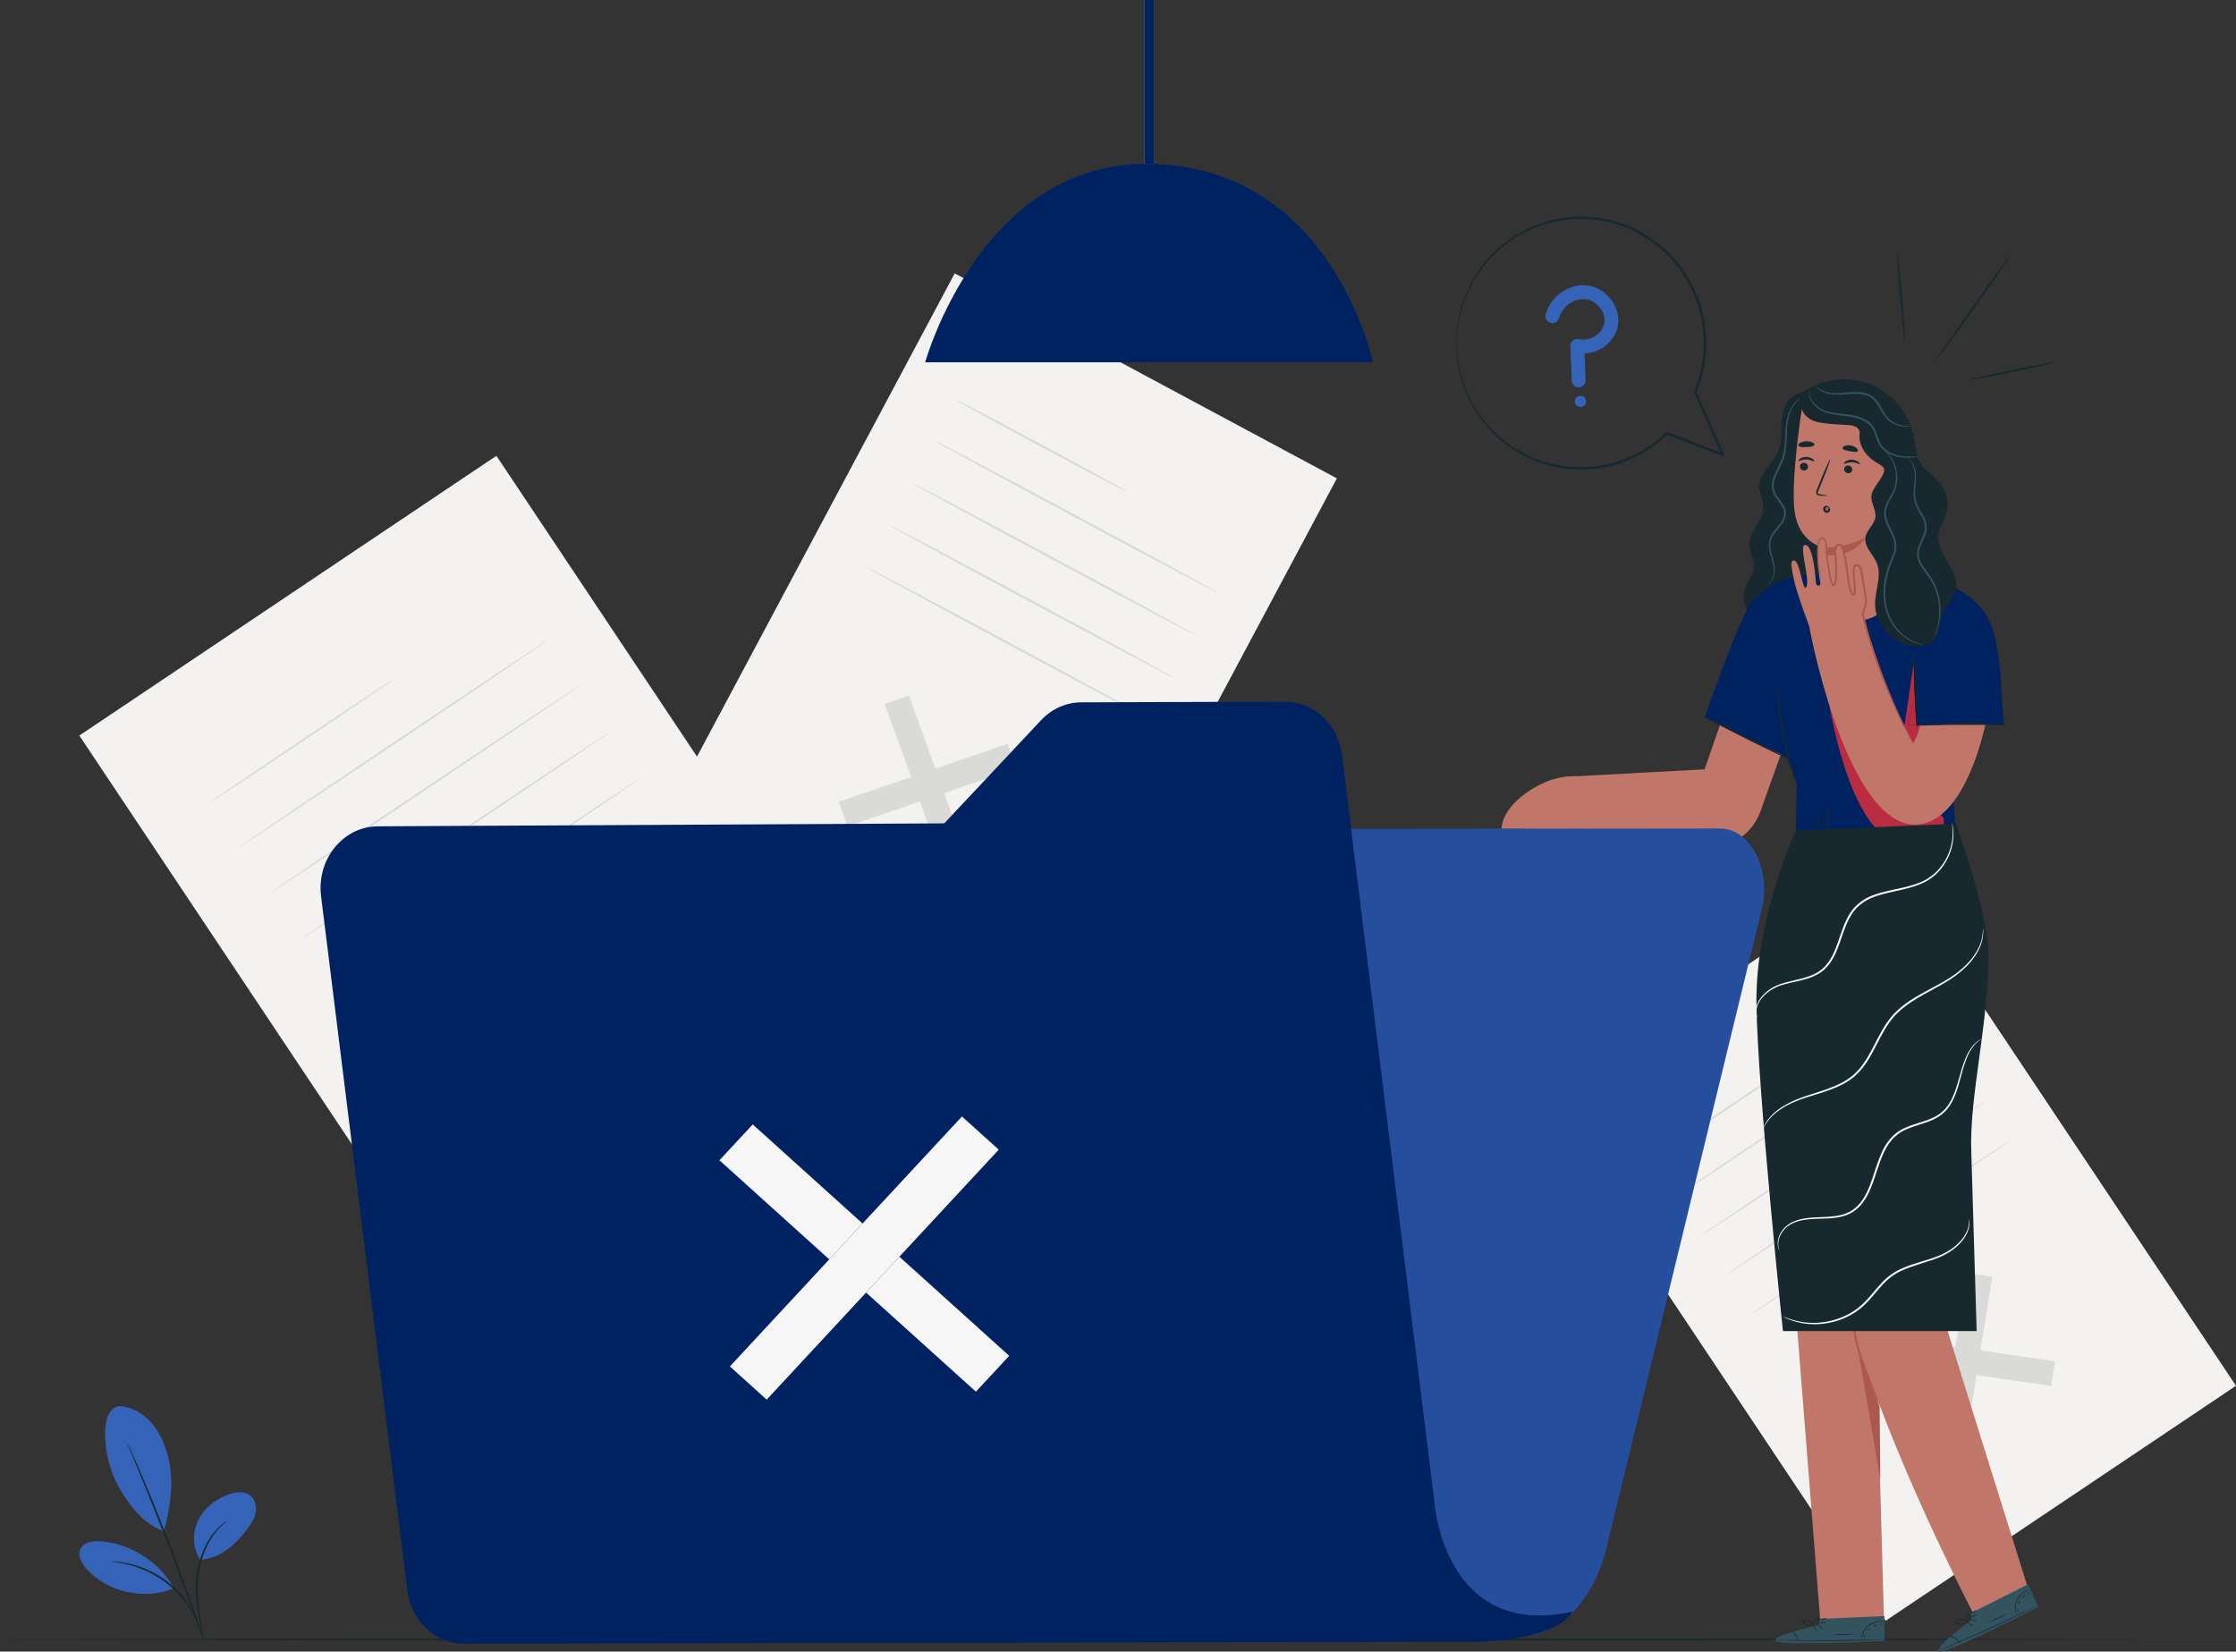 <svg width="417" height="308" viewBox="0 0 417 308" fill="none" xmlns="http://www.w3.org/2000/svg">
<rect x="0" y="0" width="417" height="308" fill="#333333" stroke="none"/>
<g clip-path="url(#clip0)">
<path d="M169.18 199.854L91.398 252.027L14.793 137.173L92.575 85.001L169.18 199.854Z" fill="#F3F2F1"/>
<path d="M128.996 194.409L128.114 199.887L89.447 194.301L90.33 188.823L128.996 194.409Z" fill="#DADBD8"/>
<path d="M109.524 174.866L115.072 175.668L108.921 213.844L103.372 213.043L109.524 174.866Z" fill="#DADBD8"/>
<path d="M73.909 126.342C73.964 126.426 66.169 131.751 56.501 138.237C46.829 144.724 38.946 149.914 38.891 149.831C38.836 149.748 46.629 144.423 56.3 137.936C65.969 131.45 73.854 126.26 73.909 126.342Z" fill="#DADBD8"/>
<path d="M102.514 119.142C102.569 119.225 89.607 128.017 73.566 138.776C57.519 149.54 44.47 158.195 44.414 158.111C44.359 158.029 57.318 149.238 73.365 138.476C89.406 127.716 102.458 119.058 102.514 119.142Z" fill="#DADBD8"/>
<path d="M108.247 127.738C108.303 127.822 95.34 136.613 79.299 147.372C63.252 158.136 50.203 166.791 50.148 166.708C50.092 166.625 63.052 157.835 79.099 147.072C95.139 136.312 108.191 127.655 108.247 127.738Z" fill="#DADBD8"/>
<path d="M113.981 136.335C114.036 136.418 101.074 145.21 85.033 155.97C68.986 166.733 55.937 175.388 55.881 175.305C55.826 175.222 68.785 166.432 84.832 155.669C100.873 144.909 113.925 136.252 113.981 136.335Z" fill="#DADBD8"/>
<path d="M119.715 144.932C119.77 145.015 106.808 153.807 90.767 164.566C74.72 175.329 61.671 183.985 61.615 183.901C61.56 183.819 74.519 175.029 90.566 164.266C106.607 153.506 119.659 144.849 119.715 144.932Z" fill="#DADBD8"/>
<path d="M416.999 258.433L351.675 302.248L287.341 205.791L352.664 161.976L416.999 258.433Z" fill="#F3F2F1"/>
<path d="M383.251 253.859L382.51 258.461L350.037 253.769L350.779 249.168L383.251 253.859Z" fill="#DADBD8"/>
<path d="M366.899 237.447L371.558 238.119L366.391 270.181L361.731 269.509L366.899 237.447Z" fill="#DADBD8"/>
<path d="M336.987 196.696C337.042 196.779 330.504 201.262 322.384 206.708C314.261 212.157 307.633 216.505 307.577 216.421C307.522 216.338 314.06 211.855 322.183 206.407C330.302 200.961 336.931 196.612 336.987 196.696Z" fill="#DADBD8"/>
<path d="M361.01 190.648C361.065 190.731 350.187 198.125 336.715 207.161C323.238 216.201 312.272 223.46 312.217 223.375C312.162 223.293 323.038 215.9 336.514 206.861C349.987 197.825 360.955 190.564 361.01 190.648Z" fill="#DADBD8"/>
<path d="M365.826 197.868C365.881 197.951 355.001 205.345 341.53 214.381C328.053 223.421 317.087 230.678 317.031 230.595C316.977 230.513 327.852 223.12 341.33 214.08C354.801 205.044 365.77 197.784 365.826 197.868Z" fill="#DADBD8"/>
<path d="M370.641 205.088C370.696 205.171 359.817 212.565 346.345 221.601C332.869 230.641 321.902 237.898 321.847 237.815C321.791 237.733 332.668 230.34 346.145 221.3C359.616 212.264 370.585 205.004 370.641 205.088Z" fill="#DADBD8"/>
<path d="M375.456 212.307C375.512 212.39 364.633 219.784 351.161 228.821C337.685 237.86 326.719 245.118 326.663 245.035C326.607 244.952 337.484 237.56 350.96 228.52C364.432 219.484 375.401 212.224 375.456 212.307Z" fill="#DADBD8"/>
<path d="M193.19 194.456L121.916 156.23L178.044 50.984L249.32 89.21L193.19 194.456Z" fill="#F3F2F1"/>
<path d="M180.989 161.534L176.467 163.087L164.989 131.266L169.511 129.713L180.989 161.534Z" fill="#DADBD8"/>
<path d="M187.922 138.706L189.569 143.271L158.056 154.094L156.409 149.528L187.922 138.706Z" fill="#DADBD8"/>
<path d="M210.314 91.756C210.258 91.861 203.029 88.092 194.169 83.341C185.306 78.588 178.169 74.651 178.225 74.546C178.28 74.441 185.508 78.209 194.371 82.962C203.23 87.714 210.37 91.652 210.314 91.756Z" fill="#DADBD8"/>
<path d="M227.417 110.687C227.361 110.792 215.397 104.485 200.698 96.601C185.993 88.715 174.122 82.239 174.178 82.135C174.233 82.03 186.195 88.337 200.9 96.222C215.599 104.106 227.473 110.583 227.417 110.687Z" fill="#DADBD8"/>
<path d="M223.215 118.565C223.16 118.67 211.196 112.363 196.496 104.479C181.792 96.593 169.921 90.117 169.977 90.012C170.032 89.908 181.994 96.214 196.699 104.1C211.397 111.984 223.271 118.461 223.215 118.565Z" fill="#DADBD8"/>
<path d="M219.014 126.443C218.959 126.548 206.995 120.241 192.296 112.357C177.591 104.47 165.72 97.995 165.776 97.89C165.832 97.785 177.793 104.091 192.497 111.978C207.197 119.861 219.071 126.339 219.014 126.443Z" fill="#DADBD8"/>
<path d="M214.813 134.32C214.757 134.425 202.793 128.117 188.094 120.234C173.389 112.347 161.518 105.872 161.574 105.767C161.63 105.662 173.592 111.969 188.296 119.855C202.995 127.738 214.869 134.216 214.813 134.32Z" fill="#DADBD8"/>
<path d="M213.396 30.575H215.187V-0.001H213.396V30.575Z" fill="#C3C5C2"/>
<path d="M172.539 67.562H256.044C256.044 67.562 248.334 30.555 213.659 30.555C182.817 30.555 172.539 67.562 172.539 67.562Z" fill="#002261"/>
<path d="M215.187 -0.001H213.396V30.575H215.187V-0.001Z" fill="#002261"/>
<path d="M400.213 305.752C400.213 305.852 310.615 305.934 200.116 305.934C89.579 305.934 0 305.852 0 305.752C0 305.653 89.579 305.572 200.116 305.572C310.615 305.572 400.213 305.653 400.213 305.752Z" fill="#17282F"/>
<path d="M22.149 262.217C24.494 262.299 26.693 263.576 28.239 265.344C29.785 267.113 30.733 269.337 31.339 271.608C32.512 276.004 31.791 281.192 30.541 285.566C25.796 283.865 22.869 278.79 21.546 276.122C19.454 271.905 18.228 263.01 22.149 262.217Z" fill="#3563B7"/>
<path d="M37.37 290.894C35.872 288.738 35.837 285.74 37.021 283.396C38.204 281.052 40.478 279.362 42.983 278.59C44.141 278.234 45.484 278.084 46.492 278.759C47.433 279.39 47.84 280.627 47.719 281.757C47.598 282.886 47.027 283.919 46.354 284.832C44.047 287.965 41.24 290.573 37.37 290.894Z" fill="#3563B7"/>
<path d="M37.892 305.583C37.868 305.586 37.797 305.26 37.679 304.67C37.553 304.018 37.388 303.175 37.191 302.164C36.817 300.058 36.222 297.062 36.672 293.75C37.104 290.454 38.413 287.635 39.785 285.952C40.46 285.1 41.106 284.498 41.585 284.127C41.816 283.932 42.02 283.812 42.15 283.72C42.282 283.633 42.355 283.592 42.362 283.601C42.413 283.659 41.252 284.377 39.969 286.094C38.669 287.782 37.423 290.553 36.998 293.794C36.556 297.038 37.103 300.007 37.42 302.125C37.59 303.188 37.727 304.05 37.806 304.649C37.885 305.247 37.913 305.579 37.892 305.583Z" fill="#17282F"/>
<path d="M23.68 268.908C23.691 268.903 23.756 269.027 23.871 269.268C23.998 269.542 24.16 269.892 24.36 270.327C24.779 271.25 25.369 272.592 26.084 274.257C27.513 277.587 29.424 282.213 31.419 287.37C33.413 292.53 35.113 297.24 36.296 300.665C36.887 302.378 37.354 303.767 37.665 304.732C37.809 305.189 37.925 305.557 38.016 305.845C38.093 306.1 38.128 306.237 38.117 306.241C38.107 306.244 38.05 306.115 37.953 305.867C37.848 305.584 37.712 305.222 37.544 304.774C37.184 303.783 36.686 302.416 36.077 300.743C34.839 297.339 33.105 292.645 31.113 287.49C29.119 282.337 27.244 277.698 25.869 274.348C25.194 272.7 24.642 271.354 24.243 270.378C24.065 269.933 23.922 269.574 23.81 269.295C23.715 269.046 23.67 268.912 23.68 268.908Z" fill="#17282F"/>
<path d="M32.259 295.865C29.46 291.089 24.235 287.833 18.727 287.433C17.323 287.33 15.636 287.567 15.011 288.831C14.384 290.096 15.222 291.593 16.178 292.632C20.154 296.951 26.881 298.457 32.311 296.243" fill="#3563B7"/>
<path d="M20.862 291.199C20.864 291.176 21.176 291.189 21.741 291.232C22.023 291.251 22.369 291.276 22.766 291.351C23.16 291.424 23.62 291.468 24.11 291.604C24.602 291.726 25.146 291.847 25.709 292.05C26.283 292.22 26.872 292.466 27.491 292.729C28.714 293.286 30.012 294.015 31.247 294.962C32.473 295.92 33.509 296.992 34.351 298.042C34.756 298.581 35.142 299.09 35.444 299.61C35.777 300.108 36.025 300.609 36.258 301.061C36.507 301.505 36.653 301.945 36.816 302.314C36.981 302.683 37.083 303.016 37.165 303.288C37.333 303.831 37.415 304.132 37.393 304.139C37.323 304.163 36.986 302.948 36.051 301.168C35.808 300.729 35.553 300.242 35.215 299.756C34.908 299.252 34.519 298.757 34.114 298.232C33.273 297.209 32.25 296.164 31.046 295.223C29.833 294.293 28.563 293.569 27.367 293.006C26.761 292.74 26.184 292.487 25.622 292.309C25.071 292.097 24.538 291.965 24.055 291.831C22.109 291.337 20.855 291.27 20.862 291.199Z" fill="#17282F"/>
<path d="M335.532 73.322C333.494 73.793 332.501 76.145 332.308 78.233C332.116 80.322 332.381 82.528 331.506 84.433C330.521 86.578 328.17 88.159 328.091 90.518C328.044 91.957 328.896 93.31 328.855 94.748C328.788 97.112 326.385 98.897 326.259 101.257C326.169 102.957 327.298 104.588 327.026 106.268C326.814 107.577 325.799 108.607 325.37 109.859C324.515 112.357 326.225 115.107 328.454 116.513C330.938 118.079 334.118 118.484 336.913 117.588C339.708 116.693 342.065 114.514 343.183 111.793C344.417 108.791 344.147 105.41 343.879 102.174C343.043 92.091 342.423 81.99 342.017 71.879" fill="#17282F"/>
<path d="M329.615 108.907C329.571 108.866 330.172 108.688 330.546 107.796C330.727 107.359 330.82 106.773 330.783 106.099C330.76 105.42 330.529 104.681 330.277 103.848C330.045 103.021 329.743 102.064 329.916 100.997C330.091 99.915 330.863 99.026 331.568 98.153C331.922 97.71 332.279 97.25 332.504 96.726C332.74 96.208 332.79 95.615 332.613 95.059C332.254 93.923 331.144 93.088 330.635 91.776C330.383 91.12 330.38 90.398 330.524 89.748C330.661 89.092 330.926 88.497 331.193 87.929C331.736 86.797 332.333 85.759 332.57 84.658C333.056 82.453 332.83 80.348 333.161 78.619C333.46 76.887 334.19 75.584 334.913 74.915C335.266 74.568 335.607 74.384 335.829 74.26C336.066 74.158 336.192 74.111 336.196 74.122C336.219 74.161 335.682 74.326 335.013 75.014C334.344 75.692 333.674 76.966 333.412 78.662C333.275 79.505 333.254 80.453 333.219 81.471C333.184 82.488 333.152 83.592 332.894 84.734C332.653 85.891 332.039 86.969 331.513 88.081C330.991 89.173 330.512 90.454 330.973 91.651C331.413 92.834 332.53 93.674 332.95 94.953C333.155 95.589 333.088 96.294 332.82 96.864C332.566 97.444 332.188 97.918 331.827 98.362C331.101 99.241 330.376 100.077 330.211 101.05C330.037 102.018 330.304 102.951 330.523 103.777C330.756 104.604 330.979 105.383 330.985 106.09C331.003 106.791 330.886 107.401 330.675 107.852C330.466 108.306 330.18 108.586 329.965 108.729C329.751 108.876 329.615 108.907 329.615 108.907Z" fill="#33535F"/>
<path d="M324.156 125.383L317.9 143.473L291.804 144.876L287.453 154.586L314.697 157.35C320.13 159.602 326.336 156.842 328.319 151.292L335.589 130.941L324.156 125.383Z" fill="#C0776A"/>
<path d="M378.132 295.93C378.132 295.93 359.009 235.02 358.603 233.043C358.236 231.256 365.543 187.424 366.463 176.08L340.624 177.046C340.624 177.046 340.623 177.115 340.622 177.235L329.639 177.846L339.476 302.415H351.367L350.187 261.087C357.52 280.827 368.027 300.943 368.027 300.943L378.132 295.93Z" fill="#C0776A"/>
<path d="M350.673 275.899C350.684 275.521 350.529 262.052 350.529 262.052C350.381 262.858 345.97 250.357 346.077 249.598C346.132 249.204 350.673 275.899 350.673 275.899Z" fill="#AC584F"/>
<path d="M345.575 243.679C345.547 243.679 345.522 243.947 345.498 244.434C345.472 244.921 345.467 245.627 345.514 246.499C345.531 246.936 345.576 247.412 345.632 247.923C345.698 248.433 345.767 248.979 345.885 249.546C346.1 250.683 346.433 251.913 346.857 253.175C347.72 255.694 348.673 257.899 349.35 259.498C349.67 260.227 349.945 260.855 350.177 261.381C350.38 261.822 350.504 262.062 350.529 262.052C350.555 262.042 350.479 261.783 350.319 261.323C350.161 260.864 349.917 260.204 349.608 259.393C348.997 257.767 348.086 255.546 347.231 253.049C346.812 251.798 346.473 250.59 346.242 249.474C346.116 248.918 346.035 248.381 345.958 247.88C345.888 247.378 345.827 246.91 345.793 246.479C345.711 245.619 345.673 244.918 345.652 244.433C345.628 243.948 345.602 243.679 345.575 243.679Z" fill="#AC584F"/>
<path d="M339.253 303.029L339.248 301.909L351.427 301.378L351.461 305.997L350.71 306.047C347.366 306.244 333.697 306.809 331.459 306.137C328.965 305.386 339.253 303.029 339.253 303.029Z" fill="#33535F"/>
<path d="M351.631 305.717C351.631 305.722 351.56 305.73 351.422 305.74C351.243 305.751 351.046 305.764 350.824 305.779C350.226 305.807 349.49 305.841 348.622 305.882C346.763 305.955 344.192 306.023 341.351 306.036C338.51 306.048 335.938 306.003 334.078 305.946C333.21 305.912 332.474 305.885 331.875 305.862C331.653 305.849 331.457 305.838 331.277 305.828C331.14 305.819 331.068 305.812 331.068 305.808C331.068 305.802 331.14 305.799 331.278 305.799C331.458 305.801 331.655 305.803 331.877 305.805C332.476 305.814 333.212 305.827 334.08 305.841C335.94 305.872 338.511 305.901 341.351 305.889C344.189 305.876 346.759 305.825 348.619 305.778C349.488 305.755 350.224 305.737 350.822 305.721C351.044 305.717 351.241 305.714 351.421 305.71C351.559 305.71 351.63 305.711 351.631 305.717Z" fill="#17282F"/>
<path d="M335.307 306.11C335.262 306.116 335.226 305.589 334.892 305.058C334.567 304.52 334.114 304.253 334.139 304.215C334.146 304.178 334.667 304.405 335.017 304.98C335.373 305.551 335.343 306.119 335.307 306.11Z" fill="#17282F"/>
<path d="M338.876 304.278C338.842 304.3 338.67 304.092 338.493 303.813C338.314 303.535 338.198 303.291 338.233 303.269C338.267 303.247 338.439 303.455 338.616 303.733C338.794 304.013 338.91 304.256 338.876 304.278Z" fill="#17282F"/>
<path d="M339.855 303.754C339.828 303.784 339.636 303.657 339.428 303.469C339.218 303.282 339.07 303.106 339.097 303.076C339.123 303.045 339.315 303.172 339.525 303.36C339.734 303.547 339.882 303.723 339.855 303.754Z" fill="#17282F"/>
<path d="M340.471 302.605C340.472 302.646 340.189 302.683 339.839 302.688C339.489 302.693 339.206 302.664 339.205 302.623C339.204 302.583 339.487 302.546 339.837 302.54C340.187 302.536 340.47 302.564 340.471 302.605Z" fill="#17282F"/>
<path d="M340.681 301.796C340.696 301.832 340.387 301.972 339.977 302.004C339.566 302.038 339.24 301.947 339.248 301.909C339.254 301.867 339.575 301.89 339.965 301.857C340.355 301.828 340.669 301.755 340.681 301.796Z" fill="#17282F"/>
<path d="M338.462 303.22C338.463 303.236 338.164 303.274 337.683 303.217C337.443 303.19 337.159 303.134 336.854 303.037C336.701 302.984 336.542 302.944 336.378 302.843C336.301 302.792 336.215 302.72 336.185 302.601C336.152 302.484 336.214 302.353 336.301 302.289C337.044 301.899 337.791 302.316 338.069 302.701C338.221 302.898 338.292 303.089 338.325 303.222C338.356 303.354 338.354 303.431 338.345 303.432C338.318 303.442 338.292 303.125 337.988 302.768C337.839 302.592 337.612 302.421 337.322 302.336C337.046 302.255 336.655 302.235 336.394 302.403C336.271 302.495 336.319 302.641 336.457 302.722C336.585 302.805 336.751 302.855 336.895 302.909C337.19 303.009 337.466 303.074 337.698 303.115C338.164 303.196 338.462 303.196 338.462 303.22Z" fill="#17282F"/>
<path d="M338.26 303.259C338.249 303.267 338.133 303.068 338.168 302.717C338.186 302.544 338.248 302.34 338.378 302.146C338.515 301.972 338.691 301.732 339.025 301.746C339.205 301.768 339.295 301.974 339.266 302.105C339.253 302.243 339.192 302.36 339.136 302.454C339.021 302.65 338.89 302.809 338.769 302.928C338.526 303.169 338.333 303.26 338.325 303.246C338.311 303.227 338.48 303.105 338.694 302.857C338.8 302.733 338.915 302.576 339.018 302.388C339.124 302.222 339.196 301.926 339 301.891C338.806 301.872 338.608 302.068 338.489 302.224C338.367 302.394 338.3 302.576 338.271 302.733C338.213 303.051 338.285 303.253 338.26 303.259Z" fill="#17282F"/>
<path d="M351.371 302.392C351.369 302.42 351.024 302.361 350.477 302.428C349.935 302.49 349.18 302.716 348.527 303.242C347.872 303.77 347.49 304.459 347.312 304.977C347.129 305.498 347.113 305.848 347.085 305.845C347.076 305.844 347.072 305.756 347.083 305.6C347.096 305.442 347.133 305.216 347.213 304.944C347.37 304.404 347.752 303.677 348.434 303.127C349.117 302.579 349.907 302.362 350.466 302.325C350.748 302.304 350.977 302.317 351.132 302.339C351.288 302.361 351.373 302.384 351.371 302.392Z" fill="#17282F"/>
<path d="M345.538 304.749C345.544 304.787 344.753 304.914 343.768 304.917C342.783 304.924 341.992 304.806 341.997 304.768C342.001 304.725 342.792 304.777 343.768 304.77C344.744 304.766 345.533 304.706 345.538 304.749Z" fill="#17282F"/>
<path d="M347.913 304.723C347.943 304.753 347.849 304.892 347.769 305.074C347.686 305.256 347.644 305.418 347.603 305.415C347.564 305.415 347.539 305.224 347.634 305.014C347.728 304.804 347.888 304.694 347.913 304.723Z" fill="#17282F"/>
<path d="M348.804 303.603C348.833 303.632 348.755 303.758 348.63 303.885C348.505 304.013 348.381 304.095 348.352 304.066C348.323 304.038 348.4 303.911 348.526 303.783C348.65 303.655 348.775 303.575 348.804 303.603Z" fill="#17282F"/>
<path d="M350.082 303.087C350.074 303.129 349.913 303.128 349.736 303.192C349.556 303.251 349.429 303.35 349.397 303.323C349.365 303.301 349.467 303.128 349.688 303.053C349.908 302.975 350.095 303.05 350.082 303.087Z" fill="#17282F"/>
<path d="M350.994 302.843C351.009 302.882 350.939 302.943 350.839 302.983C350.738 303.023 350.645 303.024 350.63 302.986C350.615 302.948 350.685 302.886 350.785 302.847C350.886 302.806 350.98 302.806 350.994 302.843Z" fill="#17282F"/>
<path d="M367.789 301.952L367.327 300.932L378.221 295.443L380.137 299.643L379.473 299.999C376.504 301.551 364.264 307.682 361.948 307.987C359.365 308.328 367.789 301.952 367.789 301.952Z" fill="#33535F"/>
<path d="M380.178 299.319C380.18 299.323 380.118 299.36 379.997 299.426C379.839 299.51 379.665 299.602 379.467 299.706C378.933 299.978 378.276 300.311 377.5 300.705C375.834 301.536 373.516 302.654 370.931 303.833C368.343 305.011 365.979 306.026 364.258 306.738C363.453 307.064 362.77 307.341 362.215 307.566C362.007 307.646 361.823 307.717 361.655 307.782C361.526 307.83 361.458 307.853 361.456 307.848C361.455 307.843 361.519 307.811 361.644 307.754C361.809 307.682 361.988 307.603 362.192 307.513C362.743 307.276 363.42 306.986 364.218 306.642C365.928 305.906 368.285 304.876 370.87 303.698C373.454 302.521 375.777 301.418 377.455 300.612C378.238 300.234 378.902 299.915 379.441 299.655C379.643 299.56 379.821 299.476 379.983 299.4C380.109 299.343 380.176 299.315 380.178 299.319Z" fill="#17282F"/>
<path d="M365.448 306.383C365.41 306.407 365.161 305.941 364.639 305.593C364.124 305.237 363.6 305.178 363.607 305.134C363.6 305.097 364.167 305.09 364.722 305.471C365.28 305.845 365.484 306.376 365.448 306.383Z" fill="#17282F"/>
<path d="M367.955 303.246C367.933 303.28 367.691 303.16 367.415 302.98C367.139 302.798 366.933 302.624 366.956 302.59C366.978 302.555 367.219 302.675 367.496 302.856C367.771 303.037 367.977 303.212 367.955 303.246Z" fill="#17282F"/>
<path d="M368.634 302.365C368.622 302.404 368.396 302.367 368.128 302.282C367.86 302.197 367.652 302.097 367.666 302.058C367.678 302.019 367.905 302.057 368.172 302.142C368.439 302.226 368.647 302.327 368.634 302.365Z" fill="#17282F"/>
<path d="M368.727 301.064C368.745 301.101 368.501 301.251 368.185 301.4C367.868 301.548 367.597 301.638 367.58 301.602C367.563 301.565 367.806 301.415 368.123 301.266C368.44 301.117 368.711 301.027 368.727 301.064Z" fill="#17282F"/>
<path d="M368.587 300.24C368.615 300.267 368.392 300.522 368.029 300.719C367.669 300.919 367.334 300.97 367.326 300.932C367.315 300.891 367.617 300.78 367.959 300.59C368.303 300.403 368.559 300.208 368.587 300.24Z" fill="#17282F"/>
<path d="M367.144 302.451C367.152 302.465 366.895 302.623 366.433 302.768C366.203 302.841 365.92 302.907 365.602 302.945C365.442 302.959 365.281 302.988 365.09 302.963C364.998 302.948 364.89 302.917 364.815 302.822C364.736 302.729 364.739 302.583 364.793 302.488C365.312 301.829 366.164 301.902 366.574 302.139C366.794 302.255 366.936 302.402 367.02 302.509C367.103 302.618 367.132 302.687 367.125 302.692C367.104 302.712 366.95 302.434 366.527 302.233C366.32 302.134 366.044 302.072 365.743 302.113C365.459 302.153 365.094 302.294 364.924 302.555C364.849 302.69 364.953 302.803 365.112 302.821C365.263 302.843 365.435 302.821 365.588 302.81C365.899 302.781 366.176 302.727 366.405 302.668C366.864 302.551 367.134 302.429 367.144 302.451Z" fill="#17282F"/>
<path d="M366.977 302.57C366.97 302.582 366.783 302.448 366.671 302.113C366.618 301.948 366.591 301.736 366.63 301.506C366.684 301.291 366.747 301 367.056 300.875C367.23 300.821 367.637 301.172 367.665 301.303C367.708 301.434 367.459 301.367 367.447 301.476C367.422 301.702 367.367 301.9 367.306 302.059C367.183 302.378 367.045 302.541 367.031 302.531C367.011 302.519 367.115 302.339 367.208 302.025C367.254 301.868 367.296 301.677 367.312 301.464C367.341 301.269 367.286 300.969 367.094 301.018C366.908 301.081 366.808 301.34 366.763 301.531C366.722 301.736 366.734 301.93 366.772 302.085C366.848 302.399 366.998 302.554 366.977 302.57Z" fill="#17282F"/>
<path d="M378.584 296.394C378.593 296.42 378.254 296.507 377.783 296.793C377.314 297.072 376.718 297.588 376.336 298.336C375.955 299.086 375.887 299.872 375.937 300.418C375.983 300.969 376.111 301.295 376.085 301.303C376.076 301.306 376.035 301.229 375.983 301.08C375.93 300.931 375.87 300.71 375.833 300.428C375.756 299.871 375.808 299.051 376.205 298.27C376.604 297.49 377.236 296.966 377.731 296.702C377.979 296.568 378.193 296.486 378.344 296.442C378.496 296.397 378.582 296.385 378.584 296.394Z" fill="#17282F"/>
<path d="M374.225 300.939C374.245 300.971 373.576 301.411 372.68 301.82C371.783 302.23 371.014 302.448 371.002 302.411C370.989 302.37 371.731 302.093 372.619 301.685C373.507 301.282 374.204 300.901 374.225 300.939Z" fill="#17282F"/>
<path d="M376.381 299.94C376.42 299.954 376.391 300.12 376.393 300.318C376.391 300.518 376.42 300.683 376.381 300.698C376.345 300.714 376.245 300.549 376.245 300.318C376.245 300.088 376.344 299.924 376.381 299.94Z" fill="#17282F"/>
<path d="M376.737 298.551C376.775 298.566 376.756 298.713 376.694 298.882C376.633 299.049 376.55 299.174 376.513 299.16C376.475 299.147 376.493 298.999 376.555 298.83C376.617 298.662 376.699 298.538 376.737 298.551Z" fill="#17282F"/>
<path d="M377.692 297.556C377.701 297.597 377.554 297.663 377.417 297.794C377.278 297.921 377.204 298.064 377.163 298.052C377.124 298.046 377.146 297.845 377.317 297.687C377.487 297.525 377.687 297.517 377.692 297.556Z" fill="#17282F"/>
<path d="M378.424 296.959C378.453 296.988 378.415 297.073 378.338 297.151C378.263 297.228 378.179 297.267 378.149 297.239C378.12 297.21 378.158 297.125 378.234 297.048C378.309 296.97 378.395 296.931 378.424 296.959Z" fill="#17282F"/>
<path d="M364.788 155.463L362.76 130.647L373.177 130.834C373.177 130.834 373.66 127.175 372.125 119.149C371.184 114.227 367.915 111.208 364.249 109.415L364.25 109.349L363.933 109.266C359.271 107.078 354.391 106.769 354.391 106.769L341.603 106.917C341.603 106.917 331.834 105.695 326.427 112.679C324.344 115.368 317.899 133.78 317.899 133.78L333.248 141.194L331.787 130.984C331.787 130.984 332.078 138.386 333.02 140.731C333.544 142.038 335.065 146.095 335.065 146.095L334.866 158.341L364.788 155.463Z" fill="#002261"/>
<path d="M357.732 127.045L355.835 135.155H373.741L372.563 121.559L357.732 127.045Z" fill="#002261"/>
<path d="M373.742 135.155C373.743 135.102 372.838 135.006 371.371 134.919C369.903 134.833 367.873 134.76 365.628 134.771C363.384 134.782 361.353 134.879 359.886 134.996C358.42 135.112 357.518 135.236 357.522 135.288C357.527 135.345 358.435 135.32 359.902 135.275C361.368 135.231 363.393 135.177 365.63 135.166C367.868 135.156 369.893 135.185 371.361 135.2C372.829 135.215 373.739 135.211 373.742 135.155Z" fill="#17282F"/>
<path d="M356.961 121.492C356.907 121.494 356.888 122.283 356.902 123.555C356.915 124.828 356.961 126.584 357.036 128.524C357.111 130.463 357.201 132.219 357.286 133.489C357.37 134.758 357.451 135.542 357.506 135.54C357.56 135.538 357.578 134.75 357.565 133.477C357.551 132.205 357.506 130.448 357.431 128.508C357.356 126.569 357.266 124.814 357.18 123.544C357.096 122.275 357.016 121.491 356.961 121.492Z" fill="#17282F"/>
<path d="M355.4 157.34C354.392 157.34 353.443 157.091 352.553 156.64L360.781 155.849C358.68 157.29 355.835 157.325 355.835 157.325C355.689 157.335 355.544 157.34 355.4 157.34Z" fill="#A7A9A8"/>
<path d="M352.553 156.639C343.856 152.233 340.667 128.516 340.667 128.516L362.491 152.585V153.907C362.089 154.741 361.476 155.371 360.781 155.848L352.553 156.639Z" fill="#BA2C42"/>
<path d="M356.206 140.289L354.819 137.743L356.902 123.634C356.917 124.899 356.963 126.624 357.036 128.524C357.053 128.959 357.071 129.384 357.089 129.797L355.836 135.155H357.425C357.455 135.404 357.483 135.54 357.505 135.54H357.506C357.523 135.539 357.537 135.456 357.547 135.301C357.601 135.315 357.743 135.321 357.962 135.321C358.104 135.321 358.281 135.318 358.487 135.314L356.206 140.289Z" fill="#BA2C42"/>
<path d="M357.424 135.155H355.835L357.088 129.797C357.151 131.227 357.22 132.504 357.285 133.489C357.335 134.229 357.382 134.805 357.424 135.155Z" fill="#BA2C42"/>
<path d="M357.961 135.321C357.742 135.321 357.6 135.315 357.547 135.301C357.547 135.297 357.547 135.293 357.548 135.288L358.488 135.311L358.487 135.314C358.28 135.318 358.104 135.321 357.961 135.321Z" fill="#0F191D"/>
<path d="M357.505 135.54C357.483 135.54 357.455 135.404 357.425 135.155C357.383 134.805 357.336 134.229 357.286 133.489C357.221 132.504 357.151 131.227 357.089 129.797C357.071 129.384 357.053 128.959 357.036 128.524C356.963 126.624 356.917 124.899 356.902 123.634L356.961 123.236L357.523 135.288H357.548C357.547 135.293 357.547 135.297 357.547 135.302C357.537 135.457 357.523 135.539 357.505 135.54H357.505Z" fill="#0F191D"/>
<path d="M335.064 146.095C335.04 146.104 334.934 145.857 334.762 145.403C334.588 144.95 334.357 144.286 334.089 143.46C333.555 141.809 332.894 139.497 332.377 136.894C331.862 134.289 331.61 131.894 331.528 130.157C331.486 129.289 331.474 128.586 331.486 128.1C331.496 127.614 331.514 127.346 331.539 127.345C331.596 127.345 331.634 128.417 331.783 130.14C331.93 131.863 332.219 134.235 332.73 136.824C333.245 139.411 333.862 141.721 334.334 143.386C334.554 144.159 334.741 144.817 334.895 145.358C335.026 145.826 335.088 146.088 335.064 146.095Z" fill="#17282F"/>
<path d="M339.588 154.599C339.492 154.628 339.216 153.99 338.97 153.173C338.724 152.357 338.601 151.671 338.697 151.642C338.792 151.613 339.069 152.252 339.315 153.068C339.562 153.885 339.684 154.57 339.588 154.599Z" fill="#17282F"/>
<path d="M341.134 154.486C341.043 154.51 340.74 153.552 340.726 152.323C340.704 151.095 340.978 150.128 341.071 150.149C341.174 150.168 341.065 151.132 341.086 152.318C341.1 153.503 341.237 154.465 341.134 154.486Z" fill="#17282F"/>
<path d="M333.56 141.532C333.516 141.622 329.944 139.922 325.583 137.738C321.22 135.551 317.721 133.707 317.766 133.618C317.81 133.528 321.382 135.227 325.744 137.414C330.104 139.599 333.604 141.444 333.56 141.532Z" fill="#17282F"/>
<path d="M339.855 109.316C339.934 105.799 339.954 102.096 339.954 102.096C339.954 102.096 335.456 101.227 334.672 95.291C333.925 89.631 336.016 76.35 336.016 76.35C342.586 73.859 349.414 76.117 353.916 81.456L352.798 110.009C352.668 113.324 349.723 115.852 346.185 115.686C342.611 115.518 339.778 112.668 339.855 109.316Z" fill="#C0776A"/>
<path d="M335.674 86.965C335.649 87.364 335.967 87.716 336.383 87.748C336.799 87.781 337.155 87.485 337.179 87.085C337.204 86.685 336.887 86.334 336.471 86.301C336.055 86.267 335.698 86.565 335.674 86.965Z" fill="#17282F"/>
<path d="M335.392 85.969C335.483 86.07 336.067 85.659 336.88 85.683C337.693 85.695 338.279 86.13 338.37 86.032C338.415 85.989 338.324 85.808 338.069 85.611C337.817 85.416 337.385 85.221 336.879 85.21C336.372 85.199 335.941 85.376 335.691 85.56C335.437 85.746 335.347 85.923 335.392 85.969Z" fill="#17282F"/>
<path d="M343.927 87.48C343.903 87.88 344.22 88.23 344.636 88.264C345.051 88.297 345.409 88.001 345.433 87.6C345.458 87.201 345.14 86.85 344.724 86.816C344.309 86.783 343.951 87.08 343.927 87.48Z" fill="#17282F"/>
<path d="M343.871 86.484C343.963 86.586 344.547 86.176 345.36 86.199C346.172 86.21 346.759 86.646 346.85 86.548C346.894 86.504 346.804 86.325 346.548 86.128C346.297 85.932 345.866 85.737 345.358 85.726C344.852 85.716 344.421 85.891 344.171 86.077C343.917 86.263 343.826 86.439 343.871 86.484Z" fill="#17282F"/>
<path d="M340.764 92.457C340.769 92.411 340.266 92.311 339.449 92.185C339.242 92.158 339.046 92.111 339.015 91.968C338.969 91.816 339.062 91.594 339.17 91.354C339.378 90.856 339.596 90.332 339.825 89.784C340.736 87.548 341.401 85.707 341.31 85.671C341.22 85.635 340.409 87.418 339.497 89.654C339.278 90.206 339.068 90.732 338.869 91.234C338.783 91.469 338.641 91.734 338.739 92.049C338.792 92.206 338.941 92.323 339.073 92.363C339.205 92.407 339.322 92.412 339.425 92.421C340.248 92.487 340.759 92.504 340.764 92.457Z" fill="#17282F"/>
<path d="M339.953 102.096C339.953 102.096 343.912 102.455 347.902 100.188C347.902 100.188 345.882 104.199 339.998 103.494L339.953 102.096Z" fill="#AC584F"/>
<path d="M346.475 84.131C346.308 84.386 345.69 84.273 344.997 84.148C344.306 84.008 343.689 83.885 343.628 83.586C343.559 83.3 344.275 82.904 345.2 83.081C346.125 83.257 346.644 83.89 346.475 84.131Z" fill="#17282F"/>
<path d="M338.388 82.934C338.325 83.231 337.662 83.34 336.899 83.379C336.134 83.41 335.465 83.363 335.375 83.073C335.283 82.792 335.929 82.335 336.849 82.294C337.768 82.25 338.453 82.646 338.388 82.934Z" fill="#17282F"/>
<path d="M340.777 94.41C340.605 94.363 340.413 94.46 340.327 94.616C340.224 94.802 340.271 95.058 340.433 95.195C340.595 95.332 340.854 95.335 341.019 95.203C341.186 95.07 341.239 94.817 341.142 94.627C341.045 94.439 340.807 94.336 340.603 94.395" fill="#AC584F"/>
<path d="M340.967 94.49C341.004 94.458 340.838 94.257 340.482 94.335C340.318 94.371 340.103 94.519 340.037 94.772C339.972 95.01 340.031 95.318 340.282 95.511C340.542 95.695 340.855 95.657 341.062 95.516C341.283 95.37 341.346 95.103 341.312 94.936C341.24 94.57 340.97 94.511 340.962 94.562C340.932 94.608 341.057 94.735 341.033 94.952C341.02 95.058 340.971 95.157 340.868 95.207C340.767 95.263 340.608 95.262 340.517 95.192C340.421 95.124 340.372 94.972 340.392 94.855C340.406 94.739 340.484 94.651 340.578 94.598C340.771 94.489 340.942 94.54 340.967 94.49Z" fill="#17282F"/>
<path d="M351.191 88.43C350.49 90.059 348.779 91.315 349.016 93.073C349.169 94.209 349.895 95.268 349.754 96.405C349.577 97.833 348.097 98.823 347.889 100.246C347.631 101.992 349.325 103.349 350.001 104.979C350.986 107.352 349.726 110.02 349.696 112.59C349.651 116.527 352.99 120.204 356.902 120.528C358.485 120.658 360.267 120.179 361.088 118.816C361.765 117.691 361.629 116.262 362.036 115.013C362.64 113.152 364.408 111.791 364.781 109.87C365.461 106.369 361.24 103.471 361.518 99.915C361.637 98.396 362.572 97.07 362.971 95.599C363.491 93.672 363.014 91.502 361.732 89.974C360.691 88.731 359.18 87.915 358.293 86.558C357.287 85.019 357.252 83.067 356.873 81.267C355.949 76.88 352.663 73.069 348.469 71.517C344.273 69.966 339.307 70.725 335.763 73.459C335.763 73.459 334.755 78.041 339.445 78.807C344.135 79.573 346.308 78.689 346.837 80.574C346.837 80.574 346.303 82.777 348.241 84.88C350.181 86.983 352.003 86.543 351.191 88.43Z" fill="#17282F"/>
<path d="M358.675 120.208C358.673 120.22 358.526 120.204 358.247 120.162C357.968 120.119 357.559 120.026 357.054 119.84C356.052 119.473 354.634 118.673 353.425 117.146C352.825 116.39 352.262 115.471 351.883 114.392C351.494 113.32 351.273 112.104 351.252 110.823C351.222 109.542 351.404 108.199 351.752 106.854C351.926 106.18 352.152 105.51 352.416 104.843C352.675 104.174 352.994 103.528 353.177 102.846C353.374 102.165 353.347 101.47 353.17 100.807C352.989 100.143 352.681 99.52 352.381 98.903C352.079 98.288 351.772 97.673 351.573 97.02C351.372 96.372 351.297 95.673 351.428 95.022C351.704 93.712 352.497 92.743 352.965 91.749C353.461 90.763 353.616 89.722 353.593 88.787C353.509 86.894 352.704 85.494 352.048 84.687C351.362 83.878 350.843 83.571 350.869 83.537C350.869 83.537 351.419 83.797 352.154 84.595C352.858 85.392 353.727 86.811 353.848 88.776C353.889 89.745 353.742 90.842 353.235 91.879C352.757 92.91 351.991 93.886 351.755 95.085C351.511 96.292 352.081 97.536 352.699 98.746C353.001 99.364 353.321 100.003 353.516 100.712C353.711 101.417 353.739 102.213 353.525 102.94C353.328 103.669 353.003 104.322 352.749 104.976C352.49 105.63 352.267 106.287 352.094 106.945C351.748 108.26 351.564 109.571 351.585 110.819C351.593 113.324 352.451 115.515 353.625 116.988C354.777 118.495 356.138 119.308 357.106 119.708C358.087 120.107 358.684 120.167 358.675 120.208Z" fill="#33535F"/>
<path d="M357.984 85.129C357.986 85.152 357.621 85.218 356.951 85.283C356.284 85.339 355.299 85.416 354.096 85.208C352.921 84.993 351.434 84.414 350.493 83.016C350.031 82.314 349.848 81.465 349.548 80.682C349.265 79.889 348.718 79.203 347.968 78.728C346.452 77.764 344.667 77.645 343.106 77.455C341.538 77.278 340.064 76.944 339.066 76.192C338.06 75.475 337.545 74.543 337.412 73.871C337.337 73.536 337.343 73.265 337.358 73.088C337.383 72.909 337.403 72.818 337.415 72.82C337.459 72.82 337.367 73.202 337.549 73.837C337.716 74.466 338.237 75.325 339.213 75.983C340.174 76.666 341.583 76.965 343.146 77.123C344.692 77.299 346.54 77.395 348.165 78.424C348.966 78.925 349.587 79.713 349.878 80.554C350.186 81.381 350.359 82.196 350.773 82.835C351.618 84.129 353.016 84.72 354.145 84.957C355.303 85.191 356.278 85.155 356.943 85.143C357.61 85.121 357.981 85.103 357.984 85.129Z" fill="#33535F"/>
<path d="M356.265 79.467C356.269 79.486 355.985 79.574 355.452 79.588C354.924 79.602 354.133 79.508 353.264 79.093C352.83 78.887 352.385 78.591 351.976 78.195C351.56 77.802 351.219 77.293 350.9 76.756C350.275 75.699 349.674 74.395 348.377 73.855C347.107 73.31 345.708 73.431 344.493 73.513C343.266 73.635 342.116 73.67 341.178 73.486C340.234 73.321 339.526 72.929 339.133 72.566C338.934 72.386 338.799 72.226 338.725 72.107C338.647 71.99 338.612 71.926 338.622 71.919C338.651 71.896 338.816 72.142 339.223 72.457C339.626 72.77 340.308 73.106 341.221 73.233C342.134 73.379 343.232 73.321 344.465 73.181C345.686 73.084 347.127 72.931 348.524 73.525C349.214 73.819 349.778 74.339 350.178 74.903C350.586 75.467 350.879 76.056 351.187 76.588C351.493 77.12 351.807 77.606 352.186 77.982C352.561 78.361 352.973 78.654 353.378 78.865C354.191 79.287 354.943 79.419 355.456 79.447C355.971 79.477 356.26 79.436 356.265 79.467Z" fill="#33535F"/>
<path d="M360.744 118.708C360.708 118.692 360.929 118.245 361.184 117.389C361.439 116.536 361.691 115.253 361.646 113.663C361.592 112.082 361.213 110.17 360.169 108.354C359.661 107.444 358.891 106.633 358.263 105.633C357.951 105.134 357.683 104.574 357.565 103.955C357.449 103.335 357.519 102.676 357.718 102.079C358.107 100.879 358.804 99.867 358.954 98.764C359.139 97.657 358.581 96.648 358.054 95.75C357.787 95.293 357.519 94.841 357.311 94.368C357.104 93.896 356.972 93.398 356.92 92.917C356.814 91.951 356.927 91.063 356.998 90.266C357.198 88.678 357.051 87.374 356.67 86.572C356.299 85.76 355.815 85.517 355.852 85.484L355.935 85.524C355.986 85.557 356.067 85.601 356.156 85.682C356.341 85.833 356.588 86.101 356.796 86.51C357.234 87.322 357.423 88.686 357.252 90.288C357.196 91.088 357.103 91.965 357.216 92.88C357.309 93.804 357.784 94.676 358.34 95.58C358.61 96.038 358.895 96.516 359.095 97.057C359.3 97.595 359.393 98.21 359.303 98.813C359.135 100.028 358.421 101.057 358.062 102.188C357.876 102.751 357.817 103.331 357.918 103.889C358.023 104.446 358.267 104.966 358.564 105.446C359.158 106.407 359.933 107.234 360.457 108.188C361.521 110.075 361.879 112.042 361.902 113.656C361.914 115.282 361.617 116.58 361.319 117.431C361.163 117.856 361.033 118.181 360.92 118.391C360.815 118.605 360.755 118.713 360.744 118.708Z" fill="#33535F"/>
<path d="M332.506 248.235C332.506 248.235 327.838 203.853 327.569 187.455C327.301 171.055 334.922 154.875 334.922 154.875L364.788 153.608C364.788 153.608 370.691 170.247 370.797 177.236C371.002 190.819 367.197 204.232 367.636 215.006L368.634 248.235" fill="#17282F"/>
<path d="M369.635 193.675C369.641 193.685 369.471 193.813 369.147 194.044C369.064 194.104 368.973 194.168 368.875 194.237C368.781 194.317 368.69 194.416 368.586 194.517C368.376 194.719 368.132 194.948 367.92 195.264C366.956 196.449 366.252 198.564 365.584 201.205C365.215 202.516 364.842 203.987 364.072 205.426C363.866 205.778 363.681 206.151 363.409 206.478C363.279 206.644 363.161 206.824 363.019 206.984L362.559 207.444C361.935 208.06 361.146 208.523 360.313 208.89C358.641 209.624 356.754 209.973 355.029 210.84C353.294 211.688 351.994 213.33 351.197 215.222C350.356 217.106 349.846 219.084 349.144 220.93C348.455 222.762 347.517 224.545 346.027 225.671C344.548 226.838 342.721 227.105 341.139 227.207C339.531 227.301 338.042 227.255 336.707 227.458C335.376 227.643 334.197 228.066 333.364 228.723C332.527 229.382 332.039 230.208 331.81 230.916C331.573 231.632 331.616 232.236 331.694 232.621C331.772 233.011 331.881 233.198 331.857 233.208C331.857 233.208 331.726 233.032 331.624 232.638C331.519 232.249 331.451 231.624 331.676 230.875C331.893 230.134 332.379 229.268 333.238 228.564C334.099 227.861 335.312 227.41 336.668 227.205C338.028 226.982 339.534 227.014 341.119 226.908C342.686 226.794 344.434 226.518 345.824 225.405C347.232 224.332 348.137 222.617 348.814 220.803C349.503 218.979 350.01 216.998 350.868 215.073C351.673 213.149 353.052 211.401 354.87 210.524C356.663 209.631 358.551 209.294 360.181 208.583C360.992 208.231 361.747 207.793 362.343 207.212L362.784 206.776C362.922 206.624 363.035 206.452 363.161 206.293C363.424 205.983 363.606 205.622 363.809 205.284C364.568 203.894 364.955 202.439 365.338 201.136C366.036 198.51 366.789 196.36 367.81 195.177C368.034 194.862 368.292 194.635 368.514 194.438C368.624 194.34 368.72 194.242 368.819 194.166C368.922 194.101 369.018 194.04 369.105 193.985C369.447 193.77 369.628 193.663 369.635 193.675Z" fill="#FAFAF9"/>
<path d="M369.818 173.136C369.83 173.136 369.844 173.339 369.857 173.731C369.863 174.121 369.816 174.701 369.649 175.429C369.303 176.876 368.249 178.863 366.276 180.66C365.301 181.563 364.124 182.436 362.778 183.223C361.44 184.019 359.964 184.776 358.451 185.633C356.944 186.493 355.39 187.465 354.024 188.755C352.641 190.03 351.604 191.706 350.671 193.48C349.729 195.252 348.894 197.056 347.764 198.617C347.203 199.397 346.57 200.11 345.869 200.719C345.163 201.325 344.395 201.817 343.615 202.225C342.048 203.04 340.452 203.544 338.974 204.009C337.492 204.468 336.109 204.875 334.901 205.383C333.691 205.884 332.642 206.45 331.795 207.052C330.947 207.653 330.302 208.284 329.845 208.855C328.921 210.001 328.727 210.832 328.675 210.804C328.663 210.801 328.729 210.607 328.867 210.241C329.028 209.886 329.276 209.357 329.734 208.768C330.183 208.174 330.826 207.515 331.677 206.887C332.527 206.26 333.584 205.67 334.802 205.147C336.021 204.618 337.41 204.194 338.883 203.722C340.355 203.247 341.932 202.735 343.46 201.93C344.221 201.526 344.965 201.044 345.644 200.457C346.319 199.865 346.931 199.174 347.477 198.41C348.578 196.883 349.405 195.093 350.353 193.31C351.289 191.528 352.356 189.804 353.782 188.498C355.186 187.178 356.768 186.2 358.288 185.343C359.814 184.489 361.293 183.743 362.627 182.963C363.966 182.196 365.132 181.349 366.104 180.472C368.068 178.724 369.131 176.802 369.514 175.393C369.887 173.97 369.762 173.133 369.818 173.136Z" fill="#FAFAF9"/>
<path d="M327.721 189.805C327.715 189.807 327.694 189.762 327.66 189.67C327.63 189.577 327.566 189.444 327.526 189.256C327.441 188.885 327.388 188.298 327.595 187.59C327.981 186.174 329.514 184.414 331.985 183.531C333.215 183.107 334.609 182.852 336.062 182.471C337.499 182.082 339.064 181.538 340.233 180.334C340.813 179.739 341.304 179.032 341.712 178.254C342.11 177.469 342.438 176.626 342.748 175.757C343.369 174.023 343.891 172.138 344.946 170.426C345.993 168.7 347.701 167.501 349.468 166.9C351.23 166.251 353.007 165.963 354.656 165.582C356.31 165.221 357.856 164.754 359.168 164.041C360.461 163.304 361.492 162.323 362.221 161.283C363.717 159.198 364.108 157.062 364.161 155.652C364.194 154.218 363.967 153.437 364.014 153.43C364.014 153.43 364.291 154.198 364.302 155.655C364.291 157.087 363.935 159.274 362.429 161.431C361.694 162.507 360.646 163.529 359.314 164.303C357.969 165.05 356.391 165.535 354.73 165.907C353.073 166.299 351.306 166.594 349.591 167.233C347.865 167.828 346.261 168.964 345.251 170.618C344.233 172.268 343.71 174.131 343.081 175.876C342.767 176.751 342.431 177.609 342.018 178.414C341.595 179.214 341.08 179.951 340.468 180.571C339.226 181.834 337.591 182.381 336.138 182.761C334.664 183.134 333.278 183.373 332.065 183.774C329.662 184.596 328.136 186.284 327.73 187.632C327.51 188.307 327.537 188.874 327.597 189.242C327.674 189.608 327.737 189.8 327.721 189.805Z" fill="#FAFAF9"/>
<path d="M367.249 227.332C367.262 227.33 367.278 227.48 367.298 227.768C367.314 228.055 367.292 228.485 367.17 229.022C366.926 230.094 366.101 231.559 364.55 232.778C363.786 233.396 362.862 233.962 361.801 234.415C360.743 234.87 359.572 235.23 358.349 235.612C357.129 235.994 355.847 236.395 354.6 236.985C353.346 237.561 352.187 238.405 351.188 239.48C350.177 240.543 349.305 241.704 348.337 242.728C347.372 243.758 346.277 244.607 345.142 245.235C342.861 246.498 340.496 246.932 338.549 246.953C336.589 246.976 335.032 246.562 334.012 246.198C333.497 246.018 333.114 245.838 332.861 245.703C332.605 245.574 332.473 245.503 332.479 245.491C332.484 245.48 332.626 245.531 332.891 245.637C333.152 245.749 333.541 245.907 334.057 246.064C335.08 246.384 336.621 246.751 338.545 246.698C340.455 246.643 342.765 246.192 344.979 244.944C346.084 244.322 347.138 243.497 348.079 242.484C349.027 241.476 349.896 240.315 350.927 239.23C351.943 238.133 353.164 237.247 354.449 236.664C355.729 236.064 357.027 235.667 358.252 235.293C359.477 234.92 360.642 234.573 361.685 234.139C362.725 233.709 363.636 233.167 364.391 232.577C365.925 231.411 366.754 230.017 367.034 228.987C367.308 227.946 367.199 227.33 367.249 227.332Z" fill="#FAFAF9"/>
<path d="M363.846 135.184L358.071 135.321C357.692 137.271 356.765 138.606 356.765 138.606C351.936 130.2 348.192 118.938 347.263 114.412C347.399 113.96 347.559 113.46 347.759 112.9C347.99 112.255 347.792 111.034 347.683 110.355C347.521 109.348 347.24 107.992 347.155 107.364C346.898 105.452 346.591 105.151 345.926 105.367C345.021 105.661 346.296 110.739 345.555 110.849C345.156 110.908 344.669 109.169 344.528 107.741C344.387 106.314 343.743 101.924 343.272 101.632C342.583 101.203 341.982 101.881 342.156 103.302C342.332 104.741 342.554 109.03 341.802 109.089C341.061 109.146 340.44 101.867 340.44 101.867C340.44 101.867 340.557 100.284 339.686 100.321C338.115 100.39 339.343 108.063 339.477 108.79C339.571 109.296 338.755 109.388 338.683 108.84C338.609 108.275 338.23 101.561 336.631 101.615C335.403 101.657 337.581 107.938 336.892 109.394C336.203 110.85 335.725 104.449 334.553 104.537C334.117 104.57 333.794 104.656 334.596 108.278C335.027 110.225 336.292 113.805 337.398 116.769C339.255 126.815 347.406 158.949 360.184 153.067C367.334 149.775 370.236 135.187 370.236 135.187L363.846 135.184Z" fill="#C0776A"/>
<path d="M339.203 109.282C339.203 109.282 339.262 109.294 339.371 109.259C339.468 109.23 339.661 109.107 339.631 108.858C339.615 108.427 339.547 107.798 339.448 106.986C339.373 106.167 339.129 105.186 339.129 104.023C339.119 103.442 339.134 102.816 339.167 102.153C339.189 101.821 339.195 101.477 339.268 101.152C339.323 100.837 339.533 100.477 339.775 100.52L339.802 100.525L339.814 100.524C340.06 100.513 340.253 100.705 340.332 100.999C340.419 101.282 340.441 101.614 340.423 101.93L340.422 101.944L340.424 101.953C340.585 103.731 340.76 105.678 341.164 107.757C341.221 108.016 341.278 108.278 341.359 108.541C341.398 108.673 341.445 108.806 341.503 108.94C341.54 109.008 341.564 109.074 341.621 109.146C341.67 109.207 341.732 109.312 341.91 109.328C342.198 109.307 342.281 109.088 342.346 108.963C342.408 108.819 342.447 108.677 342.476 108.536C342.536 108.253 342.566 107.971 342.587 107.687C342.664 106.554 342.624 105.396 342.541 104.21C342.514 103.611 342.367 103.012 342.469 102.469C342.517 102.201 342.628 101.932 342.81 101.82C342.898 101.766 342.999 101.754 343.108 101.782L343.273 101.854C343.318 101.898 343.308 101.878 343.35 101.957C343.581 102.454 343.7 103.102 343.83 103.704C343.953 104.319 344.059 104.946 344.158 105.58C344.255 106.214 344.344 106.856 344.42 107.502C344.482 108.148 344.575 108.826 344.739 109.479C344.823 109.808 344.915 110.136 345.052 110.461C345.122 110.625 345.196 110.787 345.338 110.953C345.389 111.024 345.551 111.157 345.753 111.104C345.948 111.039 346.004 110.883 346.036 110.792C346.148 110.393 346.115 110.06 346.109 109.711C346.095 109.366 346.066 109.024 346.037 108.684C345.987 108.099 345.932 107.519 345.912 106.948C345.903 106.664 345.902 106.38 345.932 106.112C345.95 105.981 345.972 105.847 346.016 105.75L346.084 105.646L346.111 105.629L346.2 105.603C346.66 105.412 346.813 106.054 346.936 106.571C347.042 107.11 347.11 107.668 347.218 108.216C347.401 109.311 347.633 110.399 347.755 111.444C347.806 111.963 347.842 112.502 347.694 112.941C347.53 113.444 347.368 113.941 347.207 114.432L347.193 114.477L347.203 114.523C348.048 118.261 349.219 121.606 350.305 124.575C351.403 127.541 352.5 130.105 353.468 132.201C354.434 134.299 355.3 135.916 355.899 137.019C356.202 137.542 356.442 137.955 356.62 138.262C356.787 138.542 356.878 138.685 356.888 138.68C356.898 138.674 356.824 138.521 356.674 138.23C356.509 137.917 356.288 137.495 356.007 136.961C355.443 135.841 354.611 134.212 353.677 132.105C352.74 130.001 351.672 127.432 350.601 124.466C349.54 121.5 348.389 118.146 347.568 114.448L347.564 114.539C347.723 114.055 347.886 113.564 348.049 113.068C348.236 112.501 348.181 111.947 348.134 111.405C348.01 110.317 347.783 109.262 347.603 108.161C347.496 107.617 347.431 107.059 347.318 106.489C347.253 106.206 347.191 105.918 347.035 105.629C346.961 105.488 346.845 105.328 346.653 105.242C346.459 105.158 346.262 105.182 346.106 105.22L345.989 105.253L345.832 105.342C345.744 105.42 345.693 105.508 345.657 105.59C345.584 105.756 345.563 105.911 345.542 106.064C345.507 106.37 345.509 106.666 345.518 106.961C345.538 107.551 345.594 108.134 345.643 108.717C345.672 109.057 345.7 109.395 345.715 109.728C345.727 110.053 345.738 110.411 345.664 110.662C345.646 110.735 345.612 110.721 345.652 110.757L345.653 110.76L345.657 110.786L345.656 110.778L345.658 110.755L345.668 110.722L345.626 110.684C345.551 110.596 345.474 110.451 345.415 110.307C345.291 110.016 345.2 109.699 345.12 109.384C344.961 108.746 344.872 108.114 344.807 107.457C344.73 106.803 344.639 106.158 344.54 105.52C344.439 104.882 344.331 104.251 344.205 103.628C344.062 103.001 343.97 102.398 343.677 101.771C343.66 101.708 343.536 101.568 343.461 101.527C343.383 101.481 343.296 101.444 343.203 101.418C343.015 101.367 342.787 101.39 342.616 101.5C342.272 101.728 342.166 102.09 342.104 102.404C342.048 102.728 342.057 103.048 342.092 103.357C342.127 103.654 342.156 103.945 342.179 104.238C342.266 105.409 342.31 106.561 342.241 107.662C342.222 107.936 342.194 108.208 342.141 108.465C342.116 108.594 342.081 108.718 342.036 108.825L341.96 108.955C341.935 109.013 341.913 108.942 341.915 109.036C341.95 108.964 341.916 109.004 341.889 108.945L341.806 108.8C341.757 108.687 341.714 108.567 341.676 108.443C341.599 108.197 341.54 107.941 341.483 107.688C341.072 105.647 340.879 103.695 340.701 101.929V101.951C340.715 101.594 340.693 101.253 340.587 100.917C340.534 100.753 340.457 100.585 340.317 100.454C340.179 100.321 339.98 100.261 339.803 100.267L339.841 100.271C339.563 100.221 339.359 100.391 339.243 100.558C339.124 100.73 339.071 100.917 339.03 101.097C338.954 101.462 338.955 101.81 338.938 102.142C338.912 102.811 338.908 103.44 338.927 104.028C338.949 105.214 339.215 106.197 339.31 107.004C339.43 107.812 339.52 108.439 339.559 108.862C339.603 109.063 339.441 109.192 339.357 109.225C339.26 109.268 339.202 109.274 339.203 109.282Z" fill="#AC584F"/>
<path d="M294.058 144.755C294.058 144.755 292.139 144.663 290.042 145.217C286.462 146.161 280.282 149.917 280.026 154.557H284.515C284.515 154.557 282.001 159.923 282.74 159.426C284.656 158.136 288.472 154.249 288.472 154.249L294.058 144.755Z" fill="#C0776A"/>
<path d="M355.287 63.985C355.187 63.994 354.78 60.272 354.377 55.673C353.974 51.073 353.727 47.338 353.827 47.329C353.926 47.321 354.333 51.041 354.737 55.642C355.14 60.24 355.386 63.976 355.287 63.985Z" fill="#17282F"/>
<path d="M374.979 47.556C375.06 47.615 372.027 52.028 368.206 57.414C364.384 62.801 361.219 67.12 361.138 67.063C361.057 67.005 364.089 62.592 367.912 57.205C371.733 51.818 374.898 47.498 374.979 47.556Z" fill="#17282F"/>
<path d="M383.16 67.561C383.181 67.659 379.641 68.472 375.257 69.376C370.87 70.279 367.299 70.933 367.278 70.835C367.259 70.737 370.798 69.925 375.184 69.021C379.569 68.117 383.14 67.464 383.16 67.561Z" fill="#17282F"/>
<path d="M147.393 163.046L122.881 289.427L119.672 305.971L283.313 305.161C290.657 305.125 297.165 298.586 299.528 288.87L328.545 169.554C330.339 162.179 326.403 154.508 320.829 154.514L155.204 154.688C151.548 154.692 148.35 158.114 147.393 163.046Z" fill="#3563B7"/>
<path d="M285.404 304.974C286.582 304.69 287.584 304.374 288.439 304.045C287.458 304.478 286.443 304.791 285.404 304.974Z" fill="#00639A"/>
<path d="M287.079 301.251C269.329 301.251 267.618 280.879 267.616 280.864L251.989 154.586L320.829 154.514C320.831 154.514 320.833 154.514 320.835 154.514C325.481 154.514 328.987 159.848 328.984 165.895C328.983 167.099 328.843 168.33 328.545 169.555L316.054 220.919L311.078 241.381L299.528 288.871C298.31 293.88 295.99 298.045 293.021 300.91C293.171 300.672 293.216 300.531 293.216 300.531C290.984 301.026 288.941 301.251 287.079 301.251Z" fill="#002261" fill-opacity="0.3"/>
<path d="M267.616 280.864L250.29 140.853C249.58 135.116 245.023 130.837 239.642 130.854L201.65 130.978C198.838 130.988 196.142 132.187 194.145 134.316L176.105 153.547L70.441 154.1C63.984 154.134 59.024 160.261 59.879 167.145L75.966 296.551C76.678 302.28 81.227 306.554 86.6 306.544L270.748 306.179C291.258 306.605 293.216 300.531 293.216 300.531C269.711 305.754 267.618 280.88 267.616 280.864Z" fill="#002261"/>
<path d="M182.002 259.532L161.517 241.052L167.728 234.363L188.213 252.843L182.002 259.532ZM154.653 234.86L134.169 216.38L140.379 209.691L160.864 228.17L154.653 234.86Z" fill="#F6F6F6"/>
<path d="M142.983 261.016L136.119 254.823L154.653 234.86L160.864 228.17L179.399 208.207L186.263 214.4L167.728 234.363L161.518 241.052L142.983 261.016Z" fill="#F6F6F6"/>
<path d="M293.911 72.147C293.469 71.957 293.15 71.524 293.127 71.009L292.851 64.556C292.833 64.15 293.006 63.759 293.318 63.501C293.63 63.242 294.046 63.144 294.44 63.238C295.474 63.483 296.615 63.257 297.57 62.618C298.449 62.03 299.038 61.164 299.188 60.241C299.338 59.322 299.054 58.304 298.41 57.449C297.72 56.535 296.701 55.917 295.678 55.8C293.591 55.559 291.338 57.163 290.757 59.302C290.57 59.994 289.86 60.402 289.171 60.214C288.47 60.021 288.074 59.313 288.261 58.622C289.172 55.259 292.633 52.837 295.975 53.223C297.708 53.423 299.35 54.394 300.473 55.885C301.542 57.303 302.004 59.043 301.741 60.659C301.476 62.289 300.48 63.789 299.006 64.776C297.941 65.488 296.719 65.881 295.498 65.924L295.712 70.899C295.743 71.614 295.189 72.219 294.476 72.249C294.275 72.258 294.083 72.221 293.911 72.147Z" fill="#3563B7"/>
<path d="M295.807 74.783C295.847 75.368 295.407 75.875 294.824 75.915C294.241 75.956 293.735 75.514 293.696 74.929C293.656 74.345 294.096 73.838 294.679 73.798C295.263 73.757 295.767 74.199 295.807 74.783Z" fill="#3563B7"/>
<path d="M271.636 63.047C271.645 63.047 271.666 62.904 271.699 62.623C271.731 62.321 271.777 61.91 271.834 61.381C271.866 60.831 272.006 60.166 272.17 59.383C272.261 58.993 272.309 58.56 272.451 58.122C272.586 57.682 272.729 57.214 272.881 56.719C273.552 54.766 274.586 52.425 276.328 50.096C278.057 47.772 280.488 45.477 283.609 43.737C285.145 42.818 286.903 42.177 288.745 41.612C290.616 41.167 292.6 40.787 294.672 40.836C295.708 40.78 296.753 40.932 297.817 41.022C298.349 41.073 298.872 41.216 299.406 41.309C299.941 41.408 300.478 41.513 301.001 41.695C303.141 42.245 305.22 43.258 307.201 44.512C311.178 47.022 314.527 51.103 316.364 56.052C317.285 58.528 317.726 61.242 317.723 63.983C317.778 66.729 317.247 69.52 316.273 72.145L315.96 72.939L315.918 73.044L315.961 73.142C317.7 77.158 319.405 81.097 321.058 84.913L321.348 84.581C317.769 83.201 314.298 81.864 310.968 80.581L310.839 80.532L310.738 80.63C307.858 83.428 304.418 85.32 300.935 86.305C297.441 87.293 293.922 87.344 290.722 86.774C287.514 86.204 284.626 84.973 282.218 83.392C279.803 81.81 277.866 79.887 276.373 77.934C274.891 75.957 273.914 73.932 273.177 72.123C272.528 70.274 272.13 68.632 271.938 67.274C271.856 66.596 271.783 65.992 271.72 65.466C271.706 64.946 271.695 64.504 271.685 64.138C271.674 63.796 271.665 63.527 271.658 63.324C271.65 63.141 271.642 63.047 271.636 63.047C271.63 63.047 271.624 63.139 271.62 63.323C271.617 63.527 271.613 63.796 271.609 64.139C271.609 64.507 271.607 64.952 271.606 65.474C271.66 66.005 271.721 66.614 271.789 67.298C271.961 68.669 272.339 70.33 272.974 72.207C273.699 74.043 274.668 76.103 276.153 78.116C277.648 80.108 279.599 82.071 282.04 83.691C284.474 85.31 287.4 86.576 290.656 87.17C293.905 87.763 297.482 87.726 301.041 86.733C304.589 85.741 308.098 83.823 311.041 80.976L310.812 81.025C314.14 82.313 317.609 83.655 321.188 85.04L321.711 85.243L321.479 84.708C319.83 80.89 318.126 76.952 316.39 72.934L316.391 73.136L316.711 72.326C317.708 69.641 318.248 66.788 318.192 63.981C318.194 61.18 317.738 58.405 316.795 55.877C314.913 50.822 311.487 46.669 307.429 44.123C305.409 42.85 303.289 41.828 301.109 41.273C300.576 41.091 300.03 40.986 299.486 40.886C298.942 40.793 298.409 40.651 297.869 40.601C296.787 40.514 295.724 40.364 294.672 40.425C292.566 40.384 290.551 40.779 288.655 41.242C286.786 41.825 285.006 42.485 283.453 43.427C280.297 45.212 277.85 47.558 276.121 49.926C274.379 52.299 273.357 54.678 272.708 56.656C272.562 57.157 272.424 57.632 272.295 58.079C272.159 58.521 272.117 58.959 272.033 59.353C271.882 60.145 271.756 60.815 271.74 61.37C271.702 61.901 271.672 62.316 271.651 62.621C271.633 62.902 271.628 63.046 271.636 63.047Z" fill="#17282F"/>
</g>
<defs>
<clipPath id="clip0">
<rect width="417" height="308" fill="white"/>
</clipPath>
</defs>
</svg>
